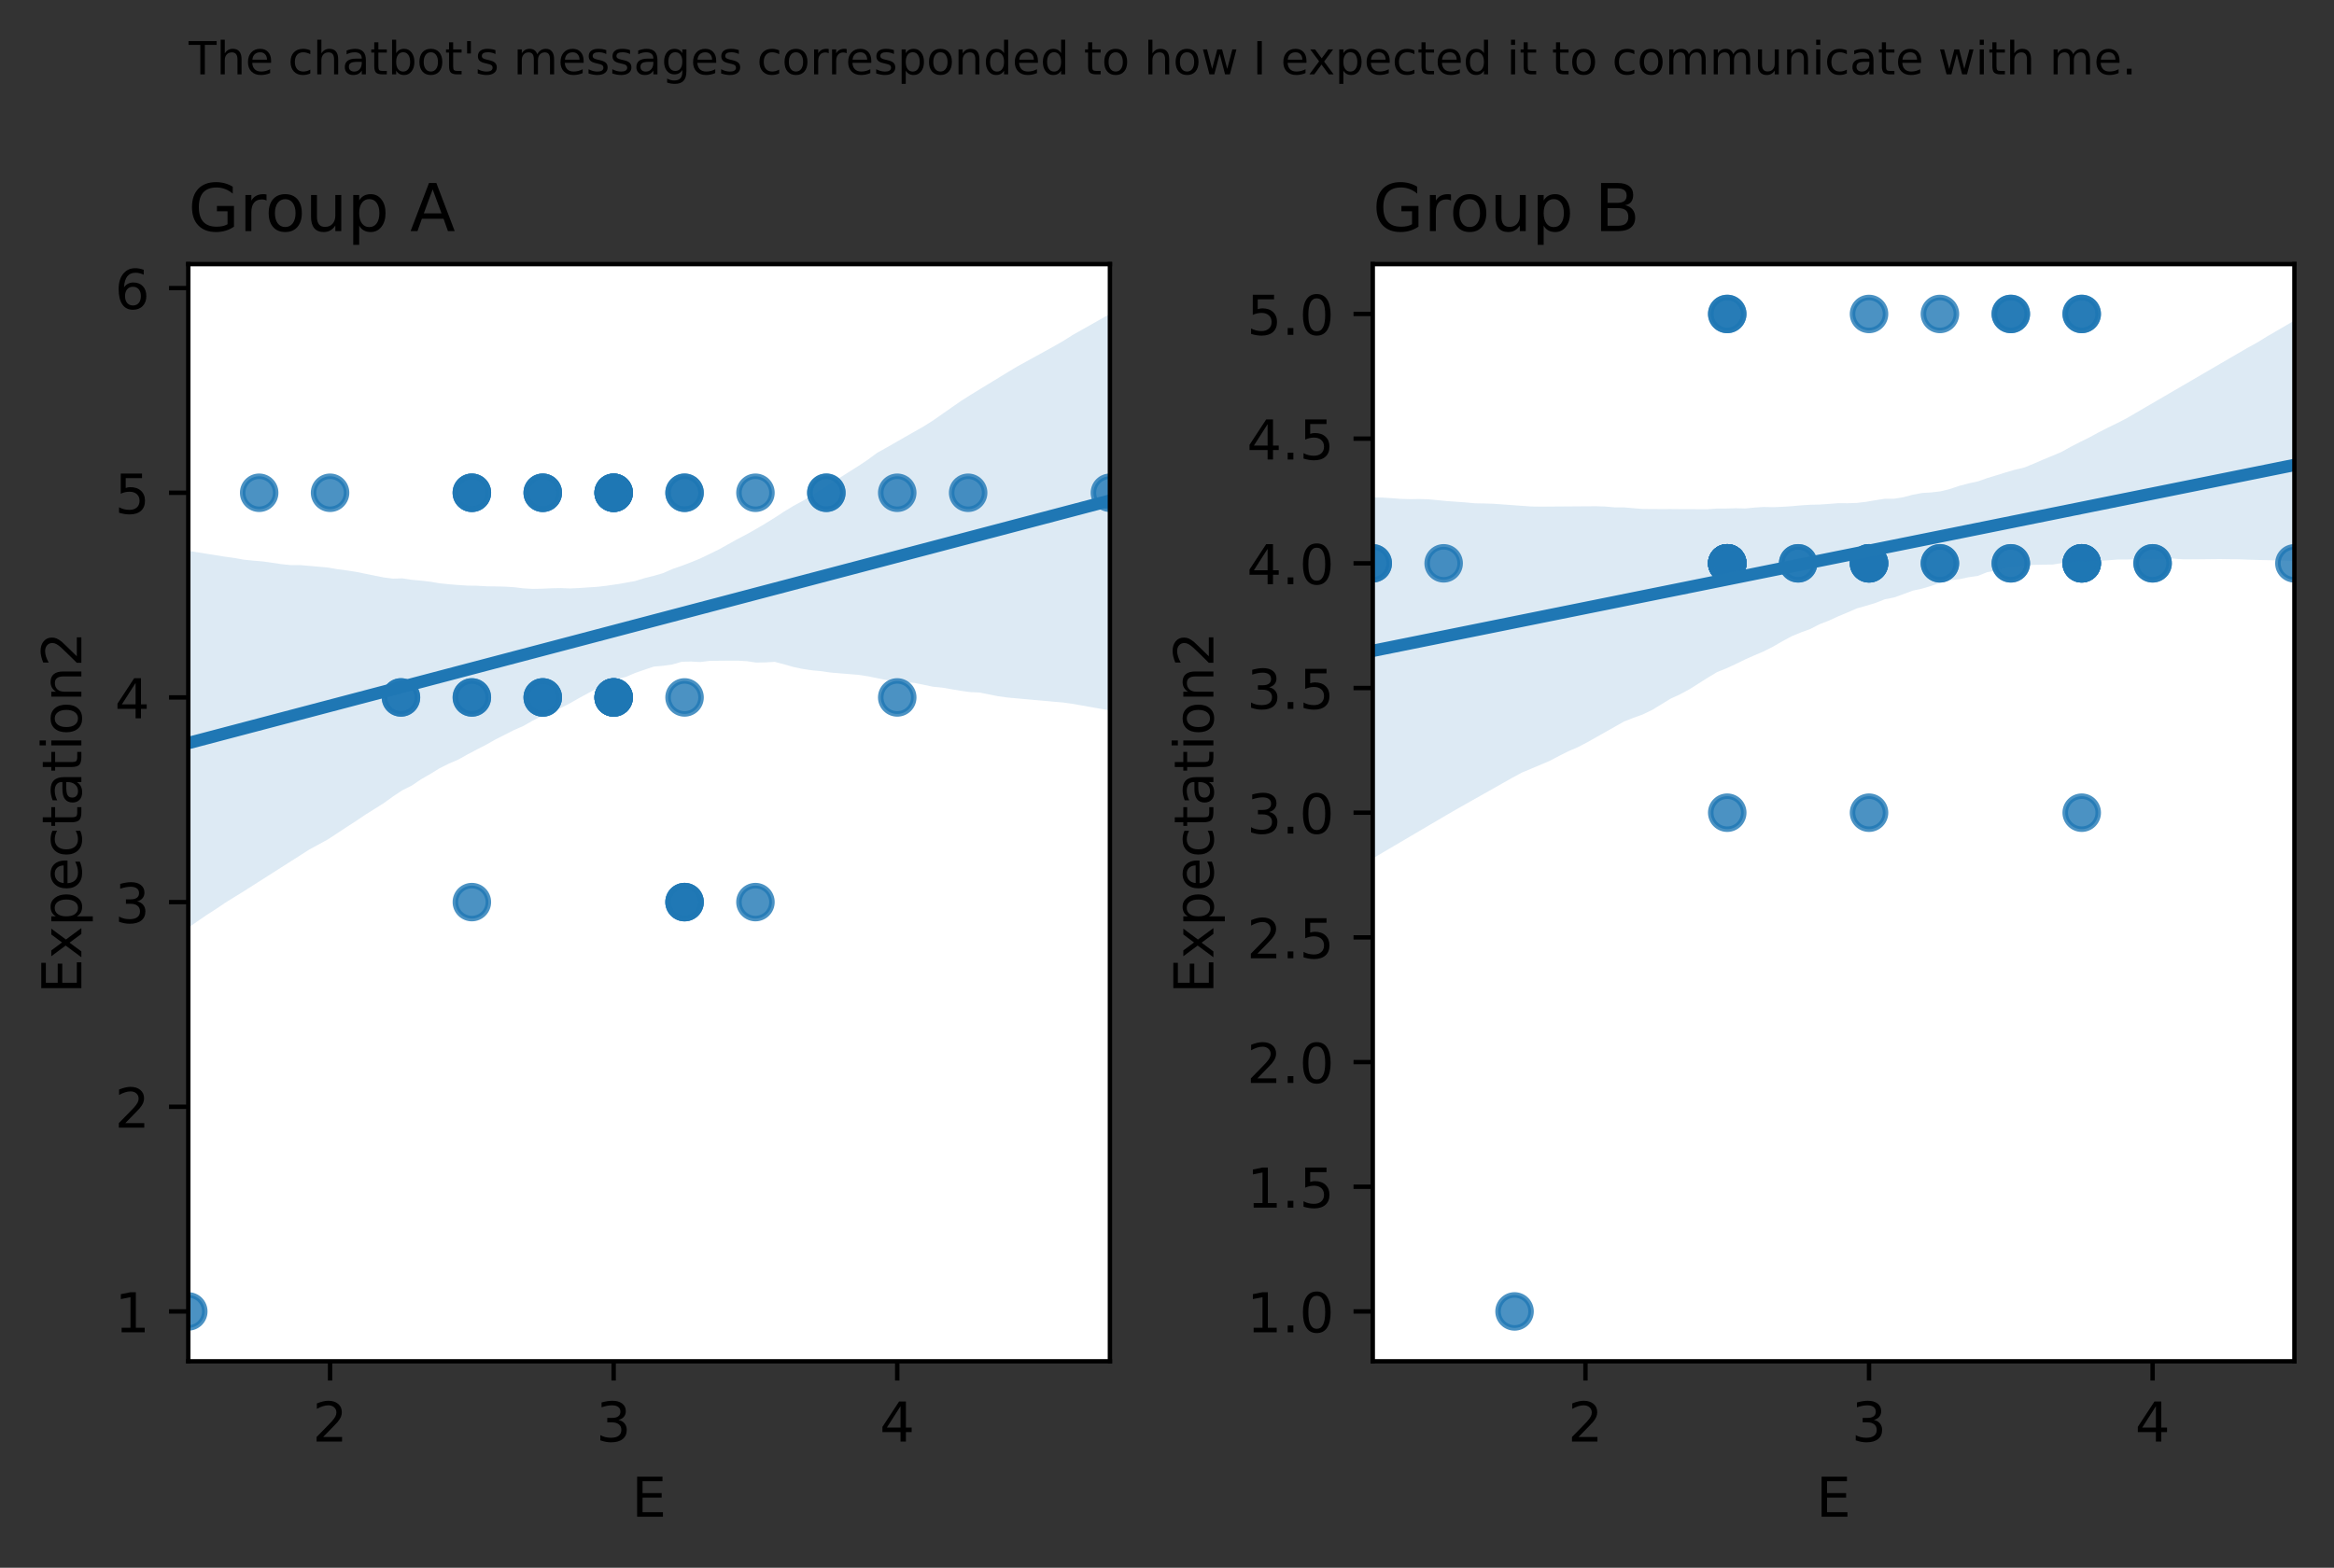<?xml version="1.0" encoding="utf-8" standalone="no"?>
<!DOCTYPE svg PUBLIC "-//W3C//DTD SVG 1.1//EN"
  "http://www.w3.org/Graphics/SVG/1.1/DTD/svg11.dtd">
<!-- Created with matplotlib (https://matplotlib.org/) -->
<svg height="285.196pt" version="1.1" viewBox="0 0 424.466 285.196" width="424.466pt" xmlns="http://www.w3.org/2000/svg" xmlns:xlink="http://www.w3.org/1999/xlink">
 <rect x="0" y="0" width="424.466" height="285.196" fill="#333333" stroke="none"/>
 <defs>
  <style type="text/css">*{stroke-linecap:butt;stroke-linejoin:round;}</style>
 </defs>
 <g id="figure_1">
  <g id="patch_1">
   <path d="M 0 285.196 
L 424.466 285.196 
L 424.466 0 
L 0 0 
z
" style="fill:none;"/>
  </g>
  <g id="axes_1">
   <g id="patch_2">
    <path d="M 34.241 247.64 
L 201.853 247.64 
L 201.853 48.04 
L 34.241 48.04 
z
" style="fill:#ffffff;"/>
   </g>
   <g id="PathCollection_1">
    <defs>
     <path d="M 0 3 
C 0.796 3 1.559 2.684 2.121 2.121 
C 2.684 1.559 3 0.796 3 0 
C 3 -0.796 2.684 -1.559 2.121 -2.121 
C 1.559 -2.684 0.796 -3 0 -3 
C -0.796 -3 -1.559 -2.684 -2.121 -2.121 
C -2.684 -1.559 -3 -0.796 -3 0 
C -3 0.796 -2.684 1.559 -2.121 2.121 
C -1.559 2.684 -0.796 3 0 3 
z
" id="m6df97fd306" style="stroke:#1f77b4;stroke-opacity:0.8;"/>
    </defs>
    <g clip-path="url(#pcf143ed2a7)">
     <use style="fill:#1f77b4;fill-opacity:0.8;stroke:#1f77b4;stroke-opacity:0.8;" x="137.387" xlink:href="#m6df97fd306" y="164.104"/>
     <use style="fill:#1f77b4;fill-opacity:0.8;stroke:#1f77b4;stroke-opacity:0.8;" x="60.027" xlink:href="#m6df97fd306" y="89.641"/>
     <use style="fill:#1f77b4;fill-opacity:0.8;stroke:#1f77b4;stroke-opacity:0.8;" x="72.92" xlink:href="#m6df97fd306" y="126.872"/>
     <use style="fill:#1f77b4;fill-opacity:0.8;stroke:#1f77b4;stroke-opacity:0.8;" x="137.387" xlink:href="#m6df97fd306" y="89.641"/>
     <use style="fill:#1f77b4;fill-opacity:0.8;stroke:#1f77b4;stroke-opacity:0.8;" x="163.173" xlink:href="#m6df97fd306" y="126.872"/>
     <use style="fill:#1f77b4;fill-opacity:0.8;stroke:#1f77b4;stroke-opacity:0.8;" x="124.494" xlink:href="#m6df97fd306" y="89.641"/>
     <use style="fill:#1f77b4;fill-opacity:0.8;stroke:#1f77b4;stroke-opacity:0.8;" x="176.067" xlink:href="#m6df97fd306" y="89.641"/>
     <use style="fill:#1f77b4;fill-opacity:0.8;stroke:#1f77b4;stroke-opacity:0.8;" x="124.494" xlink:href="#m6df97fd306" y="164.104"/>
     <use style="fill:#1f77b4;fill-opacity:0.8;stroke:#1f77b4;stroke-opacity:0.8;" x="72.92" xlink:href="#m6df97fd306" y="126.872"/>
     <use style="fill:#1f77b4;fill-opacity:0.8;stroke:#1f77b4;stroke-opacity:0.8;" x="111.6" xlink:href="#m6df97fd306" y="89.641"/>
     <use style="fill:#1f77b4;fill-opacity:0.8;stroke:#1f77b4;stroke-opacity:0.8;" x="111.6" xlink:href="#m6df97fd306" y="89.641"/>
     <use style="fill:#1f77b4;fill-opacity:0.8;stroke:#1f77b4;stroke-opacity:0.8;" x="163.173" xlink:href="#m6df97fd306" y="89.641"/>
     <use style="fill:#1f77b4;fill-opacity:0.8;stroke:#1f77b4;stroke-opacity:0.8;" x="85.814" xlink:href="#m6df97fd306" y="89.641"/>
     <use style="fill:#1f77b4;fill-opacity:0.8;stroke:#1f77b4;stroke-opacity:0.8;" x="124.494" xlink:href="#m6df97fd306" y="164.104"/>
     <use style="fill:#1f77b4;fill-opacity:0.8;stroke:#1f77b4;stroke-opacity:0.8;" x="124.494" xlink:href="#m6df97fd306" y="164.104"/>
     <use style="fill:#1f77b4;fill-opacity:0.8;stroke:#1f77b4;stroke-opacity:0.8;" x="150.28" xlink:href="#m6df97fd306" y="89.641"/>
     <use style="fill:#1f77b4;fill-opacity:0.8;stroke:#1f77b4;stroke-opacity:0.8;" x="111.6" xlink:href="#m6df97fd306" y="126.872"/>
     <use style="fill:#1f77b4;fill-opacity:0.8;stroke:#1f77b4;stroke-opacity:0.8;" x="98.707" xlink:href="#m6df97fd306" y="126.872"/>
     <use style="fill:#1f77b4;fill-opacity:0.8;stroke:#1f77b4;stroke-opacity:0.8;" x="150.28" xlink:href="#m6df97fd306" y="89.641"/>
     <use style="fill:#1f77b4;fill-opacity:0.8;stroke:#1f77b4;stroke-opacity:0.8;" x="34.241" xlink:href="#m6df97fd306" y="238.567"/>
     <use style="fill:#1f77b4;fill-opacity:0.8;stroke:#1f77b4;stroke-opacity:0.8;" x="85.814" xlink:href="#m6df97fd306" y="126.872"/>
     <use style="fill:#1f77b4;fill-opacity:0.8;stroke:#1f77b4;stroke-opacity:0.8;" x="201.853" xlink:href="#m6df97fd306" y="89.641"/>
     <use style="fill:#1f77b4;fill-opacity:0.8;stroke:#1f77b4;stroke-opacity:0.8;" x="111.6" xlink:href="#m6df97fd306" y="89.641"/>
     <use style="fill:#1f77b4;fill-opacity:0.8;stroke:#1f77b4;stroke-opacity:0.8;" x="111.6" xlink:href="#m6df97fd306" y="126.872"/>
     <use style="fill:#1f77b4;fill-opacity:0.8;stroke:#1f77b4;stroke-opacity:0.8;" x="111.6" xlink:href="#m6df97fd306" y="89.641"/>
     <use style="fill:#1f77b4;fill-opacity:0.8;stroke:#1f77b4;stroke-opacity:0.8;" x="111.6" xlink:href="#m6df97fd306" y="126.872"/>
     <use style="fill:#1f77b4;fill-opacity:0.8;stroke:#1f77b4;stroke-opacity:0.8;" x="98.707" xlink:href="#m6df97fd306" y="89.641"/>
     <use style="fill:#1f77b4;fill-opacity:0.8;stroke:#1f77b4;stroke-opacity:0.8;" x="85.814" xlink:href="#m6df97fd306" y="89.641"/>
     <use style="fill:#1f77b4;fill-opacity:0.8;stroke:#1f77b4;stroke-opacity:0.8;" x="98.707" xlink:href="#m6df97fd306" y="126.872"/>
     <use style="fill:#1f77b4;fill-opacity:0.8;stroke:#1f77b4;stroke-opacity:0.8;" x="111.6" xlink:href="#m6df97fd306" y="89.641"/>
     <use style="fill:#1f77b4;fill-opacity:0.8;stroke:#1f77b4;stroke-opacity:0.8;" x="111.6" xlink:href="#m6df97fd306" y="126.872"/>
     <use style="fill:#1f77b4;fill-opacity:0.8;stroke:#1f77b4;stroke-opacity:0.8;" x="85.814" xlink:href="#m6df97fd306" y="89.641"/>
     <use style="fill:#1f77b4;fill-opacity:0.8;stroke:#1f77b4;stroke-opacity:0.8;" x="124.494" xlink:href="#m6df97fd306" y="89.641"/>
     <use style="fill:#1f77b4;fill-opacity:0.8;stroke:#1f77b4;stroke-opacity:0.8;" x="124.494" xlink:href="#m6df97fd306" y="126.872"/>
     <use style="fill:#1f77b4;fill-opacity:0.8;stroke:#1f77b4;stroke-opacity:0.8;" x="98.707" xlink:href="#m6df97fd306" y="89.641"/>
     <use style="fill:#1f77b4;fill-opacity:0.8;stroke:#1f77b4;stroke-opacity:0.8;" x="98.707" xlink:href="#m6df97fd306" y="126.872"/>
     <use style="fill:#1f77b4;fill-opacity:0.8;stroke:#1f77b4;stroke-opacity:0.8;" x="85.814" xlink:href="#m6df97fd306" y="126.872"/>
     <use style="fill:#1f77b4;fill-opacity:0.8;stroke:#1f77b4;stroke-opacity:0.8;" x="111.6" xlink:href="#m6df97fd306" y="126.872"/>
     <use style="fill:#1f77b4;fill-opacity:0.8;stroke:#1f77b4;stroke-opacity:0.8;" x="98.707" xlink:href="#m6df97fd306" y="89.641"/>
     <use style="fill:#1f77b4;fill-opacity:0.8;stroke:#1f77b4;stroke-opacity:0.8;" x="85.814" xlink:href="#m6df97fd306" y="164.104"/>
     <use style="fill:#1f77b4;fill-opacity:0.8;stroke:#1f77b4;stroke-opacity:0.8;" x="47.134" xlink:href="#m6df97fd306" y="89.641"/>
    </g>
   </g>
   <g id="PolyCollection_1">
    <path clip-path="url(#pcf143ed2a7)" d="M 34.241 100.206 
L 34.241 168.771 
L 35.934 167.581 
L 37.627 166.42 
L 39.32 165.335 
L 41.013 164.191 
L 42.706 163.138 
L 44.399 162.094 
L 46.092 161.016 
L 47.785 159.937 
L 49.478 158.859 
L 51.171 157.78 
L 52.864 156.702 
L 54.557 155.624 
L 56.25 154.544 
L 57.943 153.618 
L 59.636 152.695 
L 61.33 151.582 
L 63.023 150.463 
L 64.716 149.368 
L 66.409 148.223 
L 68.102 147.167 
L 69.795 146.102 
L 71.488 144.876 
L 73.181 143.755 
L 74.874 142.916 
L 76.567 141.769 
L 78.26 140.795 
L 79.953 139.752 
L 81.646 138.901 
L 83.339 138.181 
L 85.032 137.237 
L 86.725 136.341 
L 88.418 135.471 
L 90.111 134.513 
L 91.805 133.656 
L 93.498 132.799 
L 95.191 132.06 
L 96.884 131.093 
L 98.577 130.234 
L 100.27 129.531 
L 101.963 128.806 
L 103.656 127.937 
L 105.349 126.97 
L 107.042 126.053 
L 108.735 125.132 
L 110.428 124.339 
L 112.121 123.57 
L 113.814 123.143 
L 115.507 122.423 
L 117.2 121.833 
L 118.893 121.264 
L 120.586 121.114 
L 122.28 120.877 
L 123.973 120.385 
L 125.666 120.343 
L 127.359 120.431 
L 129.052 120.225 
L 130.745 120.202 
L 132.438 120.187 
L 134.131 120.181 
L 135.824 120.276 
L 137.517 120.532 
L 139.21 120.496 
L 140.903 120.398 
L 142.596 120.847 
L 144.289 121.332 
L 145.982 121.687 
L 147.675 121.94 
L 149.368 122.096 
L 151.061 122.348 
L 152.755 122.489 
L 154.448 122.626 
L 156.141 122.763 
L 157.834 123.024 
L 159.527 123.368 
L 161.22 123.706 
L 162.913 124.043 
L 164.606 124.103 
L 166.299 124.228 
L 167.992 124.571 
L 169.685 124.929 
L 171.378 125.091 
L 173.071 125.383 
L 174.764 125.674 
L 176.457 125.901 
L 178.15 125.981 
L 179.843 126.323 
L 181.536 126.663 
L 183.23 126.891 
L 184.923 127.044 
L 186.616 127.197 
L 188.309 127.349 
L 190.002 127.5 
L 191.695 127.652 
L 193.388 127.803 
L 195.081 128.041 
L 196.774 128.34 
L 198.467 128.64 
L 200.16 128.939 
L 201.853 129.239 
L 201.853 57.113 
L 201.853 57.113 
L 200.16 58.069 
L 198.467 59.025 
L 196.774 59.981 
L 195.081 60.937 
L 193.388 62.007 
L 191.695 62.984 
L 190.002 63.916 
L 188.309 64.848 
L 186.616 65.781 
L 184.923 66.714 
L 183.23 67.734 
L 181.536 68.766 
L 179.843 69.799 
L 178.15 70.833 
L 176.457 71.868 
L 174.764 72.942 
L 173.071 74.123 
L 171.378 75.306 
L 169.685 76.49 
L 167.992 77.562 
L 166.299 78.524 
L 164.606 79.486 
L 162.913 80.459 
L 161.22 81.431 
L 159.527 82.367 
L 157.834 83.621 
L 156.141 84.75 
L 154.448 85.818 
L 152.755 86.89 
L 151.061 87.966 
L 149.368 89.047 
L 147.675 90.122 
L 145.982 91.117 
L 144.289 92.03 
L 142.596 93.068 
L 140.903 94.17 
L 139.21 95.22 
L 137.517 96.222 
L 135.824 97.174 
L 134.131 98.06 
L 132.438 99.003 
L 130.745 99.947 
L 129.052 100.777 
L 127.359 101.593 
L 125.666 102.288 
L 123.973 102.933 
L 122.28 103.517 
L 120.586 104.263 
L 118.893 104.752 
L 117.2 105.178 
L 115.507 105.698 
L 113.814 106.006 
L 112.121 106.289 
L 110.428 106.539 
L 108.735 106.741 
L 107.042 106.853 
L 105.349 106.969 
L 103.656 107.047 
L 101.963 106.98 
L 100.27 107.014 
L 98.577 107.094 
L 96.884 107.125 
L 95.191 107.027 
L 93.498 106.823 
L 91.805 106.715 
L 90.111 106.678 
L 88.418 106.654 
L 86.725 106.552 
L 85.032 106.534 
L 83.339 106.418 
L 81.646 106.286 
L 79.953 106.114 
L 78.26 105.821 
L 76.567 105.627 
L 74.874 105.475 
L 73.181 105.213 
L 71.488 105.265 
L 69.795 105.05 
L 68.102 104.708 
L 66.409 104.366 
L 64.716 104.024 
L 63.023 103.762 
L 61.33 103.539 
L 59.636 103.243 
L 57.943 103.092 
L 56.25 102.943 
L 54.557 102.795 
L 52.864 102.797 
L 51.171 102.627 
L 49.478 102.368 
L 47.785 102.132 
L 46.092 101.991 
L 44.399 101.82 
L 42.706 101.515 
L 41.013 101.282 
L 39.32 101.013 
L 37.627 100.744 
L 35.934 100.475 
L 34.241 100.206 
z
" style="fill:#1f77b4;fill-opacity:0.15;"/>
   </g>
   <g id="matplotlib.axis_1">
    <g id="xtick_1">
     <g id="line2d_1">
      <defs>
       <path d="M 0 0 
L 0 3.5 
" id="m8243e95502" style="stroke:#000000;stroke-width:0.8;"/>
      </defs>
      <g>
       <use style="stroke:#000000;stroke-width:0.8;" x="60.027" xlink:href="#m8243e95502" y="247.64"/>
      </g>
     </g>
     <g id="text_1">
      <!-- 2 -->
      <g transform="translate(56.846 262.238)scale(0.1 -0.1)">
       <defs>
        <path d="M 19.188 8.297 
L 53.609 8.297 
L 53.609 0 
L 7.328 0 
L 7.328 8.297 
Q 12.938 14.109 22.625 23.891 
Q 32.328 33.688 34.812 36.531 
Q 39.547 41.844 41.422 45.531 
Q 43.312 49.219 43.312 52.781 
Q 43.312 58.594 39.234 62.25 
Q 35.156 65.922 28.609 65.922 
Q 23.969 65.922 18.812 64.312 
Q 13.672 62.703 7.812 59.422 
L 7.812 69.391 
Q 13.766 71.781 18.938 73 
Q 24.125 74.219 28.422 74.219 
Q 39.75 74.219 46.484 68.547 
Q 53.219 62.891 53.219 53.422 
Q 53.219 48.922 51.531 44.891 
Q 49.859 40.875 45.406 35.406 
Q 44.188 33.984 37.641 27.219 
Q 31.109 20.453 19.188 8.297 
z
" id="DejaVuSans-50"/>
       </defs>
       <use xlink:href="#DejaVuSans-50"/>
      </g>
     </g>
    </g>
    <g id="xtick_2">
     <g id="line2d_2">
      <g>
       <use style="stroke:#000000;stroke-width:0.8;" x="111.6" xlink:href="#m8243e95502" y="247.64"/>
      </g>
     </g>
     <g id="text_2">
      <!-- 3 -->
      <g transform="translate(108.419 262.238)scale(0.1 -0.1)">
       <defs>
        <path d="M 40.578 39.312 
Q 47.656 37.797 51.625 33 
Q 55.609 28.219 55.609 21.188 
Q 55.609 10.406 48.188 4.484 
Q 40.766 -1.422 27.094 -1.422 
Q 22.516 -1.422 17.656 -0.516 
Q 12.797 0.391 7.625 2.203 
L 7.625 11.719 
Q 11.719 9.328 16.594 8.109 
Q 21.484 6.891 26.812 6.891 
Q 36.078 6.891 40.938 10.547 
Q 45.797 14.203 45.797 21.188 
Q 45.797 27.641 41.281 31.266 
Q 36.766 34.906 28.719 34.906 
L 20.219 34.906 
L 20.219 43.016 
L 29.109 43.016 
Q 36.375 43.016 40.234 45.922 
Q 44.094 48.828 44.094 54.297 
Q 44.094 59.906 40.109 62.906 
Q 36.141 65.922 28.719 65.922 
Q 24.656 65.922 20.016 65.031 
Q 15.375 64.156 9.812 62.312 
L 9.812 71.094 
Q 15.438 72.656 20.344 73.438 
Q 25.25 74.219 29.594 74.219 
Q 40.828 74.219 47.359 69.109 
Q 53.906 64.016 53.906 55.328 
Q 53.906 49.266 50.438 45.094 
Q 46.969 40.922 40.578 39.312 
z
" id="DejaVuSans-51"/>
       </defs>
       <use xlink:href="#DejaVuSans-51"/>
      </g>
     </g>
    </g>
    <g id="xtick_3">
     <g id="line2d_3">
      <g>
       <use style="stroke:#000000;stroke-width:0.8;" x="163.173" xlink:href="#m8243e95502" y="247.64"/>
      </g>
     </g>
     <g id="text_3">
      <!-- 4 -->
      <g transform="translate(159.992 262.238)scale(0.1 -0.1)">
       <defs>
        <path d="M 37.797 64.312 
L 12.891 25.391 
L 37.797 25.391 
z
M 35.203 72.906 
L 47.609 72.906 
L 47.609 25.391 
L 58.016 25.391 
L 58.016 17.188 
L 47.609 17.188 
L 47.609 0 
L 37.797 0 
L 37.797 17.188 
L 4.891 17.188 
L 4.891 26.703 
z
" id="DejaVuSans-52"/>
       </defs>
       <use xlink:href="#DejaVuSans-52"/>
      </g>
     </g>
    </g>
    <g id="text_4">
     <!-- E -->
     <g transform="translate(114.888 275.917)scale(0.1 -0.1)">
      <defs>
       <path d="M 9.812 72.906 
L 55.906 72.906 
L 55.906 64.594 
L 19.672 64.594 
L 19.672 43.016 
L 54.391 43.016 
L 54.391 34.719 
L 19.672 34.719 
L 19.672 8.297 
L 56.781 8.297 
L 56.781 0 
L 9.812 0 
z
" id="DejaVuSans-69"/>
      </defs>
      <use xlink:href="#DejaVuSans-69"/>
     </g>
    </g>
   </g>
   <g id="matplotlib.axis_2">
    <g id="ytick_1">
     <g id="line2d_4">
      <defs>
       <path d="M 0 0 
L -3.5 0 
" id="mbf26602686" style="stroke:#000000;stroke-width:0.8;"/>
      </defs>
      <g>
       <use style="stroke:#000000;stroke-width:0.8;" x="34.241" xlink:href="#mbf26602686" y="238.567"/>
      </g>
     </g>
     <g id="text_5">
      <!-- 1 -->
      <g transform="translate(20.878 242.366)scale(0.1 -0.1)">
       <defs>
        <path d="M 12.406 8.297 
L 28.516 8.297 
L 28.516 63.922 
L 10.984 60.406 
L 10.984 69.391 
L 28.422 72.906 
L 38.281 72.906 
L 38.281 8.297 
L 54.391 8.297 
L 54.391 0 
L 12.406 0 
z
" id="DejaVuSans-49"/>
       </defs>
       <use xlink:href="#DejaVuSans-49"/>
      </g>
     </g>
    </g>
    <g id="ytick_2">
     <g id="line2d_5">
      <g>
       <use style="stroke:#000000;stroke-width:0.8;" x="34.241" xlink:href="#mbf26602686" y="201.336"/>
      </g>
     </g>
     <g id="text_6">
      <!-- 2 -->
      <g transform="translate(20.878 205.135)scale(0.1 -0.1)">
       <use xlink:href="#DejaVuSans-50"/>
      </g>
     </g>
    </g>
    <g id="ytick_3">
     <g id="line2d_6">
      <g>
       <use style="stroke:#000000;stroke-width:0.8;" x="34.241" xlink:href="#mbf26602686" y="164.104"/>
      </g>
     </g>
     <g id="text_7">
      <!-- 3 -->
      <g transform="translate(20.878 167.903)scale(0.1 -0.1)">
       <use xlink:href="#DejaVuSans-51"/>
      </g>
     </g>
    </g>
    <g id="ytick_4">
     <g id="line2d_7">
      <g>
       <use style="stroke:#000000;stroke-width:0.8;" x="34.241" xlink:href="#mbf26602686" y="126.872"/>
      </g>
     </g>
     <g id="text_8">
      <!-- 4 -->
      <g transform="translate(20.878 130.671)scale(0.1 -0.1)">
       <use xlink:href="#DejaVuSans-52"/>
      </g>
     </g>
    </g>
    <g id="ytick_5">
     <g id="line2d_8">
      <g>
       <use style="stroke:#000000;stroke-width:0.8;" x="34.241" xlink:href="#mbf26602686" y="89.641"/>
      </g>
     </g>
     <g id="text_9">
      <!-- 5 -->
      <g transform="translate(20.878 93.44)scale(0.1 -0.1)">
       <defs>
        <path d="M 10.797 72.906 
L 49.516 72.906 
L 49.516 64.594 
L 19.828 64.594 
L 19.828 46.734 
Q 21.969 47.469 24.109 47.828 
Q 26.266 48.188 28.422 48.188 
Q 40.625 48.188 47.75 41.5 
Q 54.891 34.812 54.891 23.391 
Q 54.891 11.625 47.562 5.094 
Q 40.234 -1.422 26.906 -1.422 
Q 22.312 -1.422 17.547 -0.641 
Q 12.797 0.141 7.719 1.703 
L 7.719 11.625 
Q 12.109 9.234 16.797 8.062 
Q 21.484 6.891 26.703 6.891 
Q 35.156 6.891 40.078 11.328 
Q 45.016 15.766 45.016 23.391 
Q 45.016 31 40.078 35.438 
Q 35.156 39.891 26.703 39.891 
Q 22.75 39.891 18.812 39.016 
Q 14.891 38.141 10.797 36.281 
z
" id="DejaVuSans-53"/>
       </defs>
       <use xlink:href="#DejaVuSans-53"/>
      </g>
     </g>
    </g>
    <g id="ytick_6">
     <g id="line2d_9">
      <g>
       <use style="stroke:#000000;stroke-width:0.8;" x="34.241" xlink:href="#mbf26602686" y="52.409"/>
      </g>
     </g>
     <g id="text_10">
      <!-- 6 -->
      <g transform="translate(20.878 56.208)scale(0.1 -0.1)">
       <defs>
        <path d="M 33.016 40.375 
Q 26.375 40.375 22.484 35.828 
Q 18.609 31.297 18.609 23.391 
Q 18.609 15.531 22.484 10.953 
Q 26.375 6.391 33.016 6.391 
Q 39.656 6.391 43.531 10.953 
Q 47.406 15.531 47.406 23.391 
Q 47.406 31.297 43.531 35.828 
Q 39.656 40.375 33.016 40.375 
z
M 52.594 71.297 
L 52.594 62.312 
Q 48.875 64.062 45.094 64.984 
Q 41.312 65.922 37.594 65.922 
Q 27.828 65.922 22.672 59.328 
Q 17.531 52.734 16.797 39.406 
Q 19.672 43.656 24.016 45.922 
Q 28.375 48.188 33.594 48.188 
Q 44.578 48.188 50.953 41.516 
Q 57.328 34.859 57.328 23.391 
Q 57.328 12.156 50.688 5.359 
Q 44.047 -1.422 33.016 -1.422 
Q 20.359 -1.422 13.672 8.266 
Q 6.984 17.969 6.984 36.375 
Q 6.984 53.656 15.188 63.938 
Q 23.391 74.219 37.203 74.219 
Q 40.922 74.219 44.703 73.484 
Q 48.484 72.75 52.594 71.297 
z
" id="DejaVuSans-54"/>
       </defs>
       <use xlink:href="#DejaVuSans-54"/>
      </g>
     </g>
    </g>
    <g id="text_11">
     <!-- Expectation2 -->
     <g transform="translate(14.798 180.742)rotate(-90)scale(0.1 -0.1)">
      <defs>
       <path d="M 54.891 54.688 
L 35.109 28.078 
L 55.906 0 
L 45.312 0 
L 29.391 21.484 
L 13.484 0 
L 2.875 0 
L 24.125 28.609 
L 4.688 54.688 
L 15.281 54.688 
L 29.781 35.203 
L 44.281 54.688 
z
" id="DejaVuSans-120"/>
       <path d="M 18.109 8.203 
L 18.109 -20.797 
L 9.078 -20.797 
L 9.078 54.688 
L 18.109 54.688 
L 18.109 46.391 
Q 20.953 51.266 25.266 53.625 
Q 29.594 56 35.594 56 
Q 45.562 56 51.781 48.094 
Q 58.016 40.188 58.016 27.297 
Q 58.016 14.406 51.781 6.484 
Q 45.562 -1.422 35.594 -1.422 
Q 29.594 -1.422 25.266 0.953 
Q 20.953 3.328 18.109 8.203 
z
M 48.688 27.297 
Q 48.688 37.203 44.609 42.844 
Q 40.531 48.484 33.406 48.484 
Q 26.266 48.484 22.188 42.844 
Q 18.109 37.203 18.109 27.297 
Q 18.109 17.391 22.188 11.75 
Q 26.266 6.109 33.406 6.109 
Q 40.531 6.109 44.609 11.75 
Q 48.688 17.391 48.688 27.297 
z
" id="DejaVuSans-112"/>
       <path d="M 56.203 29.594 
L 56.203 25.203 
L 14.891 25.203 
Q 15.484 15.922 20.484 11.062 
Q 25.484 6.203 34.422 6.203 
Q 39.594 6.203 44.453 7.469 
Q 49.312 8.734 54.109 11.281 
L 54.109 2.781 
Q 49.266 0.734 44.188 -0.344 
Q 39.109 -1.422 33.891 -1.422 
Q 20.797 -1.422 13.156 6.188 
Q 5.516 13.812 5.516 26.812 
Q 5.516 40.234 12.766 48.109 
Q 20.016 56 32.328 56 
Q 43.359 56 49.781 48.891 
Q 56.203 41.797 56.203 29.594 
z
M 47.219 32.234 
Q 47.125 39.594 43.094 43.984 
Q 39.062 48.391 32.422 48.391 
Q 24.906 48.391 20.391 44.141 
Q 15.875 39.891 15.188 32.172 
z
" id="DejaVuSans-101"/>
       <path d="M 48.781 52.594 
L 48.781 44.188 
Q 44.969 46.297 41.141 47.344 
Q 37.312 48.391 33.406 48.391 
Q 24.656 48.391 19.812 42.844 
Q 14.984 37.312 14.984 27.297 
Q 14.984 17.281 19.812 11.734 
Q 24.656 6.203 33.406 6.203 
Q 37.312 6.203 41.141 7.25 
Q 44.969 8.297 48.781 10.406 
L 48.781 2.094 
Q 45.016 0.344 40.984 -0.531 
Q 36.969 -1.422 32.422 -1.422 
Q 20.062 -1.422 12.781 6.344 
Q 5.516 14.109 5.516 27.297 
Q 5.516 40.672 12.859 48.328 
Q 20.219 56 33.016 56 
Q 37.156 56 41.109 55.141 
Q 45.062 54.297 48.781 52.594 
z
" id="DejaVuSans-99"/>
       <path d="M 18.312 70.219 
L 18.312 54.688 
L 36.812 54.688 
L 36.812 47.703 
L 18.312 47.703 
L 18.312 18.016 
Q 18.312 11.328 20.141 9.422 
Q 21.969 7.516 27.594 7.516 
L 36.812 7.516 
L 36.812 0 
L 27.594 0 
Q 17.188 0 13.234 3.875 
Q 9.281 7.766 9.281 18.016 
L 9.281 47.703 
L 2.688 47.703 
L 2.688 54.688 
L 9.281 54.688 
L 9.281 70.219 
z
" id="DejaVuSans-116"/>
       <path d="M 34.281 27.484 
Q 23.391 27.484 19.188 25 
Q 14.984 22.516 14.984 16.5 
Q 14.984 11.719 18.141 8.906 
Q 21.297 6.109 26.703 6.109 
Q 34.188 6.109 38.703 11.406 
Q 43.219 16.703 43.219 25.484 
L 43.219 27.484 
z
M 52.203 31.203 
L 52.203 0 
L 43.219 0 
L 43.219 8.297 
Q 40.141 3.328 35.547 0.953 
Q 30.953 -1.422 24.312 -1.422 
Q 15.922 -1.422 10.953 3.297 
Q 6 8.016 6 15.922 
Q 6 25.141 12.172 29.828 
Q 18.359 34.516 30.609 34.516 
L 43.219 34.516 
L 43.219 35.406 
Q 43.219 41.609 39.141 45 
Q 35.062 48.391 27.688 48.391 
Q 23 48.391 18.547 47.266 
Q 14.109 46.141 10.016 43.891 
L 10.016 52.203 
Q 14.938 54.109 19.578 55.047 
Q 24.219 56 28.609 56 
Q 40.484 56 46.344 49.844 
Q 52.203 43.703 52.203 31.203 
z
" id="DejaVuSans-97"/>
       <path d="M 9.422 54.688 
L 18.406 54.688 
L 18.406 0 
L 9.422 0 
z
M 9.422 75.984 
L 18.406 75.984 
L 18.406 64.594 
L 9.422 64.594 
z
" id="DejaVuSans-105"/>
       <path d="M 30.609 48.391 
Q 23.391 48.391 19.188 42.75 
Q 14.984 37.109 14.984 27.297 
Q 14.984 17.484 19.156 11.844 
Q 23.344 6.203 30.609 6.203 
Q 37.797 6.203 41.984 11.859 
Q 46.188 17.531 46.188 27.297 
Q 46.188 37.016 41.984 42.703 
Q 37.797 48.391 30.609 48.391 
z
M 30.609 56 
Q 42.328 56 49.016 48.375 
Q 55.719 40.766 55.719 27.297 
Q 55.719 13.875 49.016 6.219 
Q 42.328 -1.422 30.609 -1.422 
Q 18.844 -1.422 12.172 6.219 
Q 5.516 13.875 5.516 27.297 
Q 5.516 40.766 12.172 48.375 
Q 18.844 56 30.609 56 
z
" id="DejaVuSans-111"/>
       <path d="M 54.891 33.016 
L 54.891 0 
L 45.906 0 
L 45.906 32.719 
Q 45.906 40.484 42.875 44.328 
Q 39.844 48.188 33.797 48.188 
Q 26.516 48.188 22.312 43.547 
Q 18.109 38.922 18.109 30.906 
L 18.109 0 
L 9.078 0 
L 9.078 54.688 
L 18.109 54.688 
L 18.109 46.188 
Q 21.344 51.125 25.703 53.562 
Q 30.078 56 35.797 56 
Q 45.219 56 50.047 50.172 
Q 54.891 44.344 54.891 33.016 
z
" id="DejaVuSans-110"/>
      </defs>
      <use xlink:href="#DejaVuSans-69"/>
      <use x="63.184" xlink:href="#DejaVuSans-120"/>
      <use x="122.363" xlink:href="#DejaVuSans-112"/>
      <use x="185.84" xlink:href="#DejaVuSans-101"/>
      <use x="247.363" xlink:href="#DejaVuSans-99"/>
      <use x="302.344" xlink:href="#DejaVuSans-116"/>
      <use x="341.553" xlink:href="#DejaVuSans-97"/>
      <use x="402.832" xlink:href="#DejaVuSans-116"/>
      <use x="442.041" xlink:href="#DejaVuSans-105"/>
      <use x="469.824" xlink:href="#DejaVuSans-111"/>
      <use x="531.006" xlink:href="#DejaVuSans-110"/>
      <use x="594.385" xlink:href="#DejaVuSans-50"/>
     </g>
    </g>
   </g>
   <g id="line2d_10">
    <path clip-path="url(#pcf143ed2a7)" d="M 34.241 135.18 
L 35.934 134.734 
L 37.627 134.289 
L 39.32 133.843 
L 41.013 133.397 
L 42.706 132.952 
L 44.399 132.506 
L 46.092 132.06 
L 47.785 131.615 
L 49.478 131.169 
L 51.171 130.724 
L 52.864 130.278 
L 54.557 129.832 
L 56.25 129.387 
L 57.943 128.941 
L 59.636 128.496 
L 61.33 128.05 
L 63.023 127.604 
L 64.716 127.159 
L 66.409 126.713 
L 68.102 126.268 
L 69.795 125.822 
L 71.488 125.376 
L 73.181 124.931 
L 74.874 124.485 
L 76.567 124.039 
L 78.26 123.594 
L 79.953 123.148 
L 81.646 122.703 
L 83.339 122.257 
L 85.032 121.811 
L 86.725 121.366 
L 88.418 120.92 
L 90.111 120.475 
L 91.805 120.029 
L 93.498 119.583 
L 95.191 119.138 
L 96.884 118.692 
L 98.577 118.247 
L 100.27 117.801 
L 101.963 117.355 
L 103.656 116.91 
L 105.349 116.464 
L 107.042 116.018 
L 108.735 115.573 
L 110.428 115.127 
L 112.121 114.682 
L 113.814 114.236 
L 115.507 113.79 
L 117.2 113.345 
L 118.893 112.899 
L 120.586 112.454 
L 122.28 112.008 
L 123.973 111.562 
L 125.666 111.117 
L 127.359 110.671 
L 129.052 110.226 
L 130.745 109.78 
L 132.438 109.334 
L 134.131 108.889 
L 135.824 108.443 
L 137.517 107.997 
L 139.21 107.552 
L 140.903 107.106 
L 142.596 106.661 
L 144.289 106.215 
L 145.982 105.769 
L 147.675 105.324 
L 149.368 104.878 
L 151.061 104.433 
L 152.755 103.987 
L 154.448 103.541 
L 156.141 103.096 
L 157.834 102.65 
L 159.527 102.205 
L 161.22 101.759 
L 162.913 101.313 
L 164.606 100.868 
L 166.299 100.422 
L 167.992 99.977 
L 169.685 99.531 
L 171.378 99.085 
L 173.071 98.64 
L 174.764 98.194 
L 176.457 97.748 
L 178.15 97.303 
L 179.843 96.857 
L 181.536 96.412 
L 183.23 95.966 
L 184.923 95.52 
L 186.616 95.075 
L 188.309 94.629 
L 190.002 94.184 
L 191.695 93.738 
L 193.388 93.292 
L 195.081 92.847 
L 196.774 92.401 
L 198.467 91.956 
L 200.16 91.51 
L 201.853 91.064 
" style="fill:none;stroke:#1f77b4;stroke-linecap:square;stroke-width:2.25;"/>
   </g>
   <g id="patch_3">
    <path d="M 34.241 247.64 
L 34.241 48.04 
" style="fill:none;stroke:#000000;stroke-linecap:square;stroke-linejoin:miter;stroke-width:0.8;"/>
   </g>
   <g id="patch_4">
    <path d="M 201.853 247.64 
L 201.853 48.04 
" style="fill:none;stroke:#000000;stroke-linecap:square;stroke-linejoin:miter;stroke-width:0.8;"/>
   </g>
   <g id="patch_5">
    <path d="M 34.241 247.64 
L 201.853 247.64 
" style="fill:none;stroke:#000000;stroke-linecap:square;stroke-linejoin:miter;stroke-width:0.8;"/>
   </g>
   <g id="patch_6">
    <path d="M 34.241 48.04 
L 201.853 48.04 
" style="fill:none;stroke:#000000;stroke-linecap:square;stroke-linejoin:miter;stroke-width:0.8;"/>
   </g>
   <g id="text_12">
    <!-- Group A -->
    <g transform="translate(34.241 42.04)scale(0.12 -0.12)">
     <defs>
      <path d="M 59.516 10.406 
L 59.516 29.984 
L 43.406 29.984 
L 43.406 38.094 
L 69.281 38.094 
L 69.281 6.781 
Q 63.578 2.734 56.688 0.656 
Q 49.812 -1.422 42 -1.422 
Q 24.906 -1.422 15.25 8.562 
Q 5.609 18.562 5.609 36.375 
Q 5.609 54.25 15.25 64.234 
Q 24.906 74.219 42 74.219 
Q 49.125 74.219 55.547 72.453 
Q 61.969 70.703 67.391 67.281 
L 67.391 56.781 
Q 61.922 61.422 55.766 63.766 
Q 49.609 66.109 42.828 66.109 
Q 29.438 66.109 22.719 58.641 
Q 16.016 51.172 16.016 36.375 
Q 16.016 21.625 22.719 14.156 
Q 29.438 6.688 42.828 6.688 
Q 48.047 6.688 52.141 7.594 
Q 56.25 8.5 59.516 10.406 
z
" id="DejaVuSans-71"/>
      <path d="M 41.109 46.297 
Q 39.594 47.172 37.812 47.578 
Q 36.031 48 33.891 48 
Q 26.266 48 22.188 43.047 
Q 18.109 38.094 18.109 28.812 
L 18.109 0 
L 9.078 0 
L 9.078 54.688 
L 18.109 54.688 
L 18.109 46.188 
Q 20.953 51.172 25.484 53.578 
Q 30.031 56 36.531 56 
Q 37.453 56 38.578 55.875 
Q 39.703 55.766 41.062 55.516 
z
" id="DejaVuSans-114"/>
      <path d="M 8.5 21.578 
L 8.5 54.688 
L 17.484 54.688 
L 17.484 21.922 
Q 17.484 14.156 20.5 10.266 
Q 23.531 6.391 29.594 6.391 
Q 36.859 6.391 41.078 11.031 
Q 45.312 15.672 45.312 23.688 
L 45.312 54.688 
L 54.297 54.688 
L 54.297 0 
L 45.312 0 
L 45.312 8.406 
Q 42.047 3.422 37.719 1 
Q 33.406 -1.422 27.688 -1.422 
Q 18.266 -1.422 13.375 4.438 
Q 8.5 10.297 8.5 21.578 
z
M 31.109 56 
z
" id="DejaVuSans-117"/>
      <path id="DejaVuSans-32"/>
      <path d="M 34.188 63.188 
L 20.797 26.906 
L 47.609 26.906 
z
M 28.609 72.906 
L 39.797 72.906 
L 67.578 0 
L 57.328 0 
L 50.688 18.703 
L 17.828 18.703 
L 11.188 0 
L 0.781 0 
z
" id="DejaVuSans-65"/>
     </defs>
     <use xlink:href="#DejaVuSans-71"/>
     <use x="77.49" xlink:href="#DejaVuSans-114"/>
     <use x="116.354" xlink:href="#DejaVuSans-111"/>
     <use x="177.535" xlink:href="#DejaVuSans-117"/>
     <use x="240.914" xlink:href="#DejaVuSans-112"/>
     <use x="304.391" xlink:href="#DejaVuSans-32"/>
     <use x="336.178" xlink:href="#DejaVuSans-65"/>
    </g>
   </g>
  </g>
  <g id="axes_2">
   <g id="patch_7">
    <path d="M 249.653 247.64 
L 417.266 247.64 
L 417.266 48.04 
L 249.653 48.04 
z
" style="fill:#ffffff;"/>
   </g>
   <g id="PathCollection_2">
    <g clip-path="url(#p3a08430b94)">
     <use style="fill:#1f77b4;fill-opacity:0.8;stroke:#1f77b4;stroke-opacity:0.8;" x="249.653" xlink:href="#m6df97fd306" y="102.476"/>
     <use style="fill:#1f77b4;fill-opacity:0.8;stroke:#1f77b4;stroke-opacity:0.8;" x="262.546" xlink:href="#m6df97fd306" y="102.476"/>
     <use style="fill:#1f77b4;fill-opacity:0.8;stroke:#1f77b4;stroke-opacity:0.8;" x="378.586" xlink:href="#m6df97fd306" y="102.476"/>
     <use style="fill:#1f77b4;fill-opacity:0.8;stroke:#1f77b4;stroke-opacity:0.8;" x="339.906" xlink:href="#m6df97fd306" y="102.476"/>
     <use style="fill:#1f77b4;fill-opacity:0.8;stroke:#1f77b4;stroke-opacity:0.8;" x="314.119" xlink:href="#m6df97fd306" y="102.476"/>
     <use style="fill:#1f77b4;fill-opacity:0.8;stroke:#1f77b4;stroke-opacity:0.8;" x="378.586" xlink:href="#m6df97fd306" y="102.476"/>
     <use style="fill:#1f77b4;fill-opacity:0.8;stroke:#1f77b4;stroke-opacity:0.8;" x="314.119" xlink:href="#m6df97fd306" y="102.476"/>
     <use style="fill:#1f77b4;fill-opacity:0.8;stroke:#1f77b4;stroke-opacity:0.8;" x="339.906" xlink:href="#m6df97fd306" y="147.84"/>
     <use style="fill:#1f77b4;fill-opacity:0.8;stroke:#1f77b4;stroke-opacity:0.8;" x="339.906" xlink:href="#m6df97fd306" y="57.113"/>
     <use style="fill:#1f77b4;fill-opacity:0.8;stroke:#1f77b4;stroke-opacity:0.8;" x="365.693" xlink:href="#m6df97fd306" y="102.476"/>
     <use style="fill:#1f77b4;fill-opacity:0.8;stroke:#1f77b4;stroke-opacity:0.8;" x="339.906" xlink:href="#m6df97fd306" y="102.476"/>
     <use style="fill:#1f77b4;fill-opacity:0.8;stroke:#1f77b4;stroke-opacity:0.8;" x="378.586" xlink:href="#m6df97fd306" y="57.113"/>
     <use style="fill:#1f77b4;fill-opacity:0.8;stroke:#1f77b4;stroke-opacity:0.8;" x="339.906" xlink:href="#m6df97fd306" y="102.476"/>
     <use style="fill:#1f77b4;fill-opacity:0.8;stroke:#1f77b4;stroke-opacity:0.8;" x="391.479" xlink:href="#m6df97fd306" y="102.476"/>
     <use style="fill:#1f77b4;fill-opacity:0.8;stroke:#1f77b4;stroke-opacity:0.8;" x="352.799" xlink:href="#m6df97fd306" y="102.476"/>
     <use style="fill:#1f77b4;fill-opacity:0.8;stroke:#1f77b4;stroke-opacity:0.8;" x="391.479" xlink:href="#m6df97fd306" y="102.476"/>
     <use style="fill:#1f77b4;fill-opacity:0.8;stroke:#1f77b4;stroke-opacity:0.8;" x="352.799" xlink:href="#m6df97fd306" y="102.476"/>
     <use style="fill:#1f77b4;fill-opacity:0.8;stroke:#1f77b4;stroke-opacity:0.8;" x="314.119" xlink:href="#m6df97fd306" y="102.476"/>
     <use style="fill:#1f77b4;fill-opacity:0.8;stroke:#1f77b4;stroke-opacity:0.8;" x="365.693" xlink:href="#m6df97fd306" y="57.113"/>
     <use style="fill:#1f77b4;fill-opacity:0.8;stroke:#1f77b4;stroke-opacity:0.8;" x="275.44" xlink:href="#m6df97fd306" y="238.567"/>
     <use style="fill:#1f77b4;fill-opacity:0.8;stroke:#1f77b4;stroke-opacity:0.8;" x="417.266" xlink:href="#m6df97fd306" y="102.476"/>
     <use style="fill:#1f77b4;fill-opacity:0.8;stroke:#1f77b4;stroke-opacity:0.8;" x="314.119" xlink:href="#m6df97fd306" y="57.113"/>
     <use style="fill:#1f77b4;fill-opacity:0.8;stroke:#1f77b4;stroke-opacity:0.8;" x="365.693" xlink:href="#m6df97fd306" y="102.476"/>
     <use style="fill:#1f77b4;fill-opacity:0.8;stroke:#1f77b4;stroke-opacity:0.8;" x="378.586" xlink:href="#m6df97fd306" y="147.84"/>
     <use style="fill:#1f77b4;fill-opacity:0.8;stroke:#1f77b4;stroke-opacity:0.8;" x="378.586" xlink:href="#m6df97fd306" y="102.476"/>
     <use style="fill:#1f77b4;fill-opacity:0.8;stroke:#1f77b4;stroke-opacity:0.8;" x="314.119" xlink:href="#m6df97fd306" y="102.476"/>
     <use style="fill:#1f77b4;fill-opacity:0.8;stroke:#1f77b4;stroke-opacity:0.8;" x="314.119" xlink:href="#m6df97fd306" y="102.476"/>
     <use style="fill:#1f77b4;fill-opacity:0.8;stroke:#1f77b4;stroke-opacity:0.8;" x="314.119" xlink:href="#m6df97fd306" y="102.476"/>
     <use style="fill:#1f77b4;fill-opacity:0.8;stroke:#1f77b4;stroke-opacity:0.8;" x="378.586" xlink:href="#m6df97fd306" y="102.476"/>
     <use style="fill:#1f77b4;fill-opacity:0.8;stroke:#1f77b4;stroke-opacity:0.8;" x="378.586" xlink:href="#m6df97fd306" y="57.113"/>
     <use style="fill:#1f77b4;fill-opacity:0.8;stroke:#1f77b4;stroke-opacity:0.8;" x="249.653" xlink:href="#m6df97fd306" y="102.476"/>
     <use style="fill:#1f77b4;fill-opacity:0.8;stroke:#1f77b4;stroke-opacity:0.8;" x="327.013" xlink:href="#m6df97fd306" y="102.476"/>
     <use style="fill:#1f77b4;fill-opacity:0.8;stroke:#1f77b4;stroke-opacity:0.8;" x="352.799" xlink:href="#m6df97fd306" y="57.113"/>
     <use style="fill:#1f77b4;fill-opacity:0.8;stroke:#1f77b4;stroke-opacity:0.8;" x="314.119" xlink:href="#m6df97fd306" y="102.476"/>
     <use style="fill:#1f77b4;fill-opacity:0.8;stroke:#1f77b4;stroke-opacity:0.8;" x="339.906" xlink:href="#m6df97fd306" y="102.476"/>
     <use style="fill:#1f77b4;fill-opacity:0.8;stroke:#1f77b4;stroke-opacity:0.8;" x="327.013" xlink:href="#m6df97fd306" y="102.476"/>
     <use style="fill:#1f77b4;fill-opacity:0.8;stroke:#1f77b4;stroke-opacity:0.8;" x="314.119" xlink:href="#m6df97fd306" y="102.476"/>
     <use style="fill:#1f77b4;fill-opacity:0.8;stroke:#1f77b4;stroke-opacity:0.8;" x="365.693" xlink:href="#m6df97fd306" y="57.113"/>
     <use style="fill:#1f77b4;fill-opacity:0.8;stroke:#1f77b4;stroke-opacity:0.8;" x="314.119" xlink:href="#m6df97fd306" y="147.84"/>
     <use style="fill:#1f77b4;fill-opacity:0.8;stroke:#1f77b4;stroke-opacity:0.8;" x="314.119" xlink:href="#m6df97fd306" y="102.476"/>
     <use style="fill:#1f77b4;fill-opacity:0.8;stroke:#1f77b4;stroke-opacity:0.8;" x="314.119" xlink:href="#m6df97fd306" y="57.113"/>
     <use style="fill:#1f77b4;fill-opacity:0.8;stroke:#1f77b4;stroke-opacity:0.8;" x="378.586" xlink:href="#m6df97fd306" y="102.476"/>
    </g>
   </g>
   <g id="PolyCollection_2">
    <path clip-path="url(#p3a08430b94)" d="M 249.653 90.495 
L 249.653 156.16 
L 251.346 155.164 
L 253.039 154.168 
L 254.732 153.172 
L 256.425 152.175 
L 258.118 151.179 
L 259.811 150.183 
L 261.505 149.187 
L 263.198 148.191 
L 264.891 147.212 
L 266.584 146.257 
L 268.277 145.301 
L 269.97 144.345 
L 271.663 143.389 
L 273.356 142.433 
L 275.049 141.478 
L 276.742 140.561 
L 278.435 139.847 
L 280.128 139.133 
L 281.821 138.42 
L 283.514 137.522 
L 285.207 136.672 
L 286.9 135.947 
L 288.593 135.068 
L 290.286 134.113 
L 291.98 133.157 
L 293.673 132.202 
L 295.366 131.244 
L 297.059 130.582 
L 298.752 129.968 
L 300.445 129.156 
L 302.138 128.128 
L 303.831 127.091 
L 305.524 126.312 
L 307.217 125.406 
L 308.91 124.339 
L 310.603 123.259 
L 312.296 122.252 
L 313.989 121.574 
L 315.682 120.787 
L 317.375 119.958 
L 319.068 119.209 
L 320.761 118.491 
L 322.455 117.629 
L 324.148 116.654 
L 325.841 115.738 
L 327.534 115.038 
L 329.227 114.424 
L 330.92 113.55 
L 332.613 112.895 
L 334.306 112.119 
L 335.999 111.414 
L 337.692 110.676 
L 339.385 110.192 
L 341.078 109.687 
L 342.771 109.019 
L 344.464 108.687 
L 346.157 108.077 
L 347.85 107.449 
L 349.543 107.081 
L 351.236 106.577 
L 352.93 105.975 
L 354.623 105.547 
L 356.316 105.368 
L 358.009 105.009 
L 359.702 104.757 
L 361.395 104.083 
L 363.088 103.786 
L 364.781 103.284 
L 366.474 103.05 
L 368.167 102.928 
L 369.86 102.757 
L 371.553 102.722 
L 373.246 102.706 
L 374.939 102.437 
L 376.632 102.249 
L 378.325 102.101 
L 380.018 102.057 
L 381.711 102.035 
L 383.405 101.923 
L 385.098 101.786 
L 386.791 101.778 
L 388.484 101.756 
L 390.177 101.72 
L 391.87 101.683 
L 393.563 101.643 
L 395.256 101.615 
L 396.949 101.744 
L 398.642 101.749 
L 400.335 101.739 
L 402.028 101.72 
L 403.721 101.702 
L 405.414 101.729 
L 407.107 101.744 
L 408.8 101.805 
L 410.493 101.857 
L 412.186 101.898 
L 413.88 101.94 
L 415.573 101.981 
L 417.266 102.057 
L 417.266 58.31 
L 417.266 58.31 
L 415.573 59.296 
L 413.88 60.283 
L 412.186 61.269 
L 410.493 62.312 
L 408.8 63.242 
L 407.107 64.229 
L 405.414 65.215 
L 403.721 66.201 
L 402.028 67.187 
L 400.335 68.175 
L 398.642 69.161 
L 396.949 70.148 
L 395.256 71.132 
L 393.563 72.121 
L 391.87 73.107 
L 390.177 74.093 
L 388.484 75.08 
L 386.791 76.066 
L 385.098 76.943 
L 383.405 77.762 
L 381.711 78.631 
L 380.018 79.548 
L 378.325 80.386 
L 376.632 81.257 
L 374.939 82.197 
L 373.246 82.919 
L 371.553 83.611 
L 369.86 84.352 
L 368.167 85.04 
L 366.474 85.443 
L 364.781 85.931 
L 363.088 86.461 
L 361.395 86.973 
L 359.702 87.571 
L 358.009 87.938 
L 356.316 88.384 
L 354.623 88.957 
L 352.93 89.375 
L 351.236 89.578 
L 349.543 89.682 
L 347.85 90.004 
L 346.157 90.45 
L 344.464 90.727 
L 342.771 90.735 
L 341.078 90.995 
L 339.385 91.286 
L 337.692 91.488 
L 335.999 91.545 
L 334.306 91.535 
L 332.613 91.667 
L 330.92 91.782 
L 329.227 91.823 
L 327.534 91.929 
L 325.841 92.084 
L 324.148 92.192 
L 322.455 92.267 
L 320.761 92.22 
L 319.068 92.336 
L 317.375 92.499 
L 315.682 92.453 
L 313.989 92.507 
L 312.296 92.51 
L 310.603 92.633 
L 308.91 92.631 
L 307.217 92.627 
L 305.524 92.622 
L 303.831 92.605 
L 302.138 92.612 
L 300.445 92.601 
L 298.752 92.59 
L 297.059 92.452 
L 295.366 92.301 
L 293.673 92.299 
L 291.98 92.146 
L 290.286 92.093 
L 288.593 92.102 
L 286.9 92.114 
L 285.207 92.126 
L 283.514 92.138 
L 281.821 92.15 
L 280.128 92.162 
L 278.435 92.136 
L 276.742 92.013 
L 275.049 91.89 
L 273.356 91.767 
L 271.663 91.644 
L 269.97 91.588 
L 268.277 91.56 
L 266.584 91.403 
L 264.891 91.277 
L 263.198 91.158 
L 261.505 90.994 
L 259.811 90.831 
L 258.118 90.778 
L 256.425 90.804 
L 254.732 90.751 
L 253.039 90.621 
L 251.346 90.517 
L 249.653 90.495 
z
" style="fill:#1f77b4;fill-opacity:0.15;"/>
   </g>
   <g id="matplotlib.axis_3">
    <g id="xtick_4">
     <g id="line2d_11">
      <g>
       <use style="stroke:#000000;stroke-width:0.8;" x="288.333" xlink:href="#m8243e95502" y="247.64"/>
      </g>
     </g>
     <g id="text_13">
      <!-- 2 -->
      <g transform="translate(285.152 262.238)scale(0.1 -0.1)">
       <use xlink:href="#DejaVuSans-50"/>
      </g>
     </g>
    </g>
    <g id="xtick_5">
     <g id="line2d_12">
      <g>
       <use style="stroke:#000000;stroke-width:0.8;" x="339.906" xlink:href="#m8243e95502" y="247.64"/>
      </g>
     </g>
     <g id="text_14">
      <!-- 3 -->
      <g transform="translate(336.725 262.238)scale(0.1 -0.1)">
       <use xlink:href="#DejaVuSans-51"/>
      </g>
     </g>
    </g>
    <g id="xtick_6">
     <g id="line2d_13">
      <g>
       <use style="stroke:#000000;stroke-width:0.8;" x="391.479" xlink:href="#m8243e95502" y="247.64"/>
      </g>
     </g>
     <g id="text_15">
      <!-- 4 -->
      <g transform="translate(388.298 262.238)scale(0.1 -0.1)">
       <use xlink:href="#DejaVuSans-52"/>
      </g>
     </g>
    </g>
    <g id="text_16">
     <!-- E -->
     <g transform="translate(330.3 275.917)scale(0.1 -0.1)">
      <use xlink:href="#DejaVuSans-69"/>
     </g>
    </g>
   </g>
   <g id="matplotlib.axis_4">
    <g id="ytick_7">
     <g id="line2d_14">
      <g>
       <use style="stroke:#000000;stroke-width:0.8;" x="249.653" xlink:href="#mbf26602686" y="238.567"/>
      </g>
     </g>
     <g id="text_17">
      <!-- 1.0 -->
      <g transform="translate(226.75 242.366)scale(0.1 -0.1)">
       <defs>
        <path d="M 10.688 12.406 
L 21 12.406 
L 21 0 
L 10.688 0 
z
" id="DejaVuSans-46"/>
        <path d="M 31.781 66.406 
Q 24.172 66.406 20.328 58.906 
Q 16.5 51.422 16.5 36.375 
Q 16.5 21.391 20.328 13.891 
Q 24.172 6.391 31.781 6.391 
Q 39.453 6.391 43.281 13.891 
Q 47.125 21.391 47.125 36.375 
Q 47.125 51.422 43.281 58.906 
Q 39.453 66.406 31.781 66.406 
z
M 31.781 74.219 
Q 44.047 74.219 50.516 64.516 
Q 56.984 54.828 56.984 36.375 
Q 56.984 17.969 50.516 8.266 
Q 44.047 -1.422 31.781 -1.422 
Q 19.531 -1.422 13.062 8.266 
Q 6.594 17.969 6.594 36.375 
Q 6.594 54.828 13.062 64.516 
Q 19.531 74.219 31.781 74.219 
z
" id="DejaVuSans-48"/>
       </defs>
       <use xlink:href="#DejaVuSans-49"/>
       <use x="63.623" xlink:href="#DejaVuSans-46"/>
       <use x="95.41" xlink:href="#DejaVuSans-48"/>
      </g>
     </g>
    </g>
    <g id="ytick_8">
     <g id="line2d_15">
      <g>
       <use style="stroke:#000000;stroke-width:0.8;" x="249.653" xlink:href="#mbf26602686" y="215.885"/>
      </g>
     </g>
     <g id="text_18">
      <!-- 1.5 -->
      <g transform="translate(226.75 219.685)scale(0.1 -0.1)">
       <use xlink:href="#DejaVuSans-49"/>
       <use x="63.623" xlink:href="#DejaVuSans-46"/>
       <use x="95.41" xlink:href="#DejaVuSans-53"/>
      </g>
     </g>
    </g>
    <g id="ytick_9">
     <g id="line2d_16">
      <g>
       <use style="stroke:#000000;stroke-width:0.8;" x="249.653" xlink:href="#mbf26602686" y="193.204"/>
      </g>
     </g>
     <g id="text_19">
      <!-- 2.0 -->
      <g transform="translate(226.75 197.003)scale(0.1 -0.1)">
       <use xlink:href="#DejaVuSans-50"/>
       <use x="63.623" xlink:href="#DejaVuSans-46"/>
       <use x="95.41" xlink:href="#DejaVuSans-48"/>
      </g>
     </g>
    </g>
    <g id="ytick_10">
     <g id="line2d_17">
      <g>
       <use style="stroke:#000000;stroke-width:0.8;" x="249.653" xlink:href="#mbf26602686" y="170.522"/>
      </g>
     </g>
     <g id="text_20">
      <!-- 2.5 -->
      <g transform="translate(226.75 174.321)scale(0.1 -0.1)">
       <use xlink:href="#DejaVuSans-50"/>
       <use x="63.623" xlink:href="#DejaVuSans-46"/>
       <use x="95.41" xlink:href="#DejaVuSans-53"/>
      </g>
     </g>
    </g>
    <g id="ytick_11">
     <g id="line2d_18">
      <g>
       <use style="stroke:#000000;stroke-width:0.8;" x="249.653" xlink:href="#mbf26602686" y="147.84"/>
      </g>
     </g>
     <g id="text_21">
      <!-- 3.0 -->
      <g transform="translate(226.75 151.639)scale(0.1 -0.1)">
       <use xlink:href="#DejaVuSans-51"/>
       <use x="63.623" xlink:href="#DejaVuSans-46"/>
       <use x="95.41" xlink:href="#DejaVuSans-48"/>
      </g>
     </g>
    </g>
    <g id="ytick_12">
     <g id="line2d_19">
      <g>
       <use style="stroke:#000000;stroke-width:0.8;" x="249.653" xlink:href="#mbf26602686" y="125.158"/>
      </g>
     </g>
     <g id="text_22">
      <!-- 3.5 -->
      <g transform="translate(226.75 128.957)scale(0.1 -0.1)">
       <use xlink:href="#DejaVuSans-51"/>
       <use x="63.623" xlink:href="#DejaVuSans-46"/>
       <use x="95.41" xlink:href="#DejaVuSans-53"/>
      </g>
     </g>
    </g>
    <g id="ytick_13">
     <g id="line2d_20">
      <g>
       <use style="stroke:#000000;stroke-width:0.8;" x="249.653" xlink:href="#mbf26602686" y="102.476"/>
      </g>
     </g>
     <g id="text_23">
      <!-- 4.0 -->
      <g transform="translate(226.75 106.276)scale(0.1 -0.1)">
       <use xlink:href="#DejaVuSans-52"/>
       <use x="63.623" xlink:href="#DejaVuSans-46"/>
       <use x="95.41" xlink:href="#DejaVuSans-48"/>
      </g>
     </g>
    </g>
    <g id="ytick_14">
     <g id="line2d_21">
      <g>
       <use style="stroke:#000000;stroke-width:0.8;" x="249.653" xlink:href="#mbf26602686" y="79.795"/>
      </g>
     </g>
     <g id="text_24">
      <!-- 4.5 -->
      <g transform="translate(226.75 83.594)scale(0.1 -0.1)">
       <use xlink:href="#DejaVuSans-52"/>
       <use x="63.623" xlink:href="#DejaVuSans-46"/>
       <use x="95.41" xlink:href="#DejaVuSans-53"/>
      </g>
     </g>
    </g>
    <g id="ytick_15">
     <g id="line2d_22">
      <g>
       <use style="stroke:#000000;stroke-width:0.8;" x="249.653" xlink:href="#mbf26602686" y="57.113"/>
      </g>
     </g>
     <g id="text_25">
      <!-- 5.0 -->
      <g transform="translate(226.75 60.912)scale(0.1 -0.1)">
       <use xlink:href="#DejaVuSans-53"/>
       <use x="63.623" xlink:href="#DejaVuSans-46"/>
       <use x="95.41" xlink:href="#DejaVuSans-48"/>
      </g>
     </g>
    </g>
    <g id="text_26">
     <!-- Expectation2 -->
     <g transform="translate(220.67 180.742)rotate(-90)scale(0.1 -0.1)">
      <use xlink:href="#DejaVuSans-69"/>
      <use x="63.184" xlink:href="#DejaVuSans-120"/>
      <use x="122.363" xlink:href="#DejaVuSans-112"/>
      <use x="185.84" xlink:href="#DejaVuSans-101"/>
      <use x="247.363" xlink:href="#DejaVuSans-99"/>
      <use x="302.344" xlink:href="#DejaVuSans-116"/>
      <use x="341.553" xlink:href="#DejaVuSans-97"/>
      <use x="402.832" xlink:href="#DejaVuSans-116"/>
      <use x="442.041" xlink:href="#DejaVuSans-105"/>
      <use x="469.824" xlink:href="#DejaVuSans-111"/>
      <use x="531.006" xlink:href="#DejaVuSans-110"/>
      <use x="594.385" xlink:href="#DejaVuSans-50"/>
     </g>
    </g>
   </g>
   <g id="line2d_23">
    <path clip-path="url(#p3a08430b94)" d="M 249.653 118.4 
L 251.346 118.058 
L 253.039 117.717 
L 254.732 117.375 
L 256.425 117.034 
L 258.118 116.692 
L 259.811 116.351 
L 261.505 116.009 
L 263.198 115.668 
L 264.891 115.326 
L 266.584 114.984 
L 268.277 114.643 
L 269.97 114.301 
L 271.663 113.96 
L 273.356 113.618 
L 275.049 113.277 
L 276.742 112.935 
L 278.435 112.594 
L 280.128 112.252 
L 281.821 111.91 
L 283.514 111.569 
L 285.207 111.227 
L 286.9 110.886 
L 288.593 110.544 
L 290.286 110.203 
L 291.98 109.861 
L 293.673 109.52 
L 295.366 109.178 
L 297.059 108.836 
L 298.752 108.495 
L 300.445 108.153 
L 302.138 107.812 
L 303.831 107.47 
L 305.524 107.129 
L 307.217 106.787 
L 308.91 106.445 
L 310.603 106.104 
L 312.296 105.762 
L 313.989 105.421 
L 315.682 105.079 
L 317.375 104.738 
L 319.068 104.396 
L 320.761 104.055 
L 322.455 103.713 
L 324.148 103.371 
L 325.841 103.03 
L 327.534 102.688 
L 329.227 102.347 
L 330.92 102.005 
L 332.613 101.664 
L 334.306 101.322 
L 335.999 100.981 
L 337.692 100.639 
L 339.385 100.297 
L 341.078 99.956 
L 342.771 99.614 
L 344.464 99.273 
L 346.157 98.931 
L 347.85 98.59 
L 349.543 98.248 
L 351.236 97.907 
L 352.93 97.565 
L 354.623 97.223 
L 356.316 96.882 
L 358.009 96.54 
L 359.702 96.199 
L 361.395 95.857 
L 363.088 95.516 
L 364.781 95.174 
L 366.474 94.832 
L 368.167 94.491 
L 369.86 94.149 
L 371.553 93.808 
L 373.246 93.466 
L 374.939 93.125 
L 376.632 92.783 
L 378.325 92.442 
L 380.018 92.1 
L 381.711 91.758 
L 383.405 91.417 
L 385.098 91.075 
L 386.791 90.734 
L 388.484 90.392 
L 390.177 90.051 
L 391.87 89.709 
L 393.563 89.368 
L 395.256 89.026 
L 396.949 88.684 
L 398.642 88.343 
L 400.335 88.001 
L 402.028 87.66 
L 403.721 87.318 
L 405.414 86.977 
L 407.107 86.635 
L 408.8 86.294 
L 410.493 85.952 
L 412.186 85.61 
L 413.88 85.269 
L 415.573 84.927 
L 417.266 84.586 
" style="fill:none;stroke:#1f77b4;stroke-linecap:square;stroke-width:2.25;"/>
   </g>
   <g id="patch_8">
    <path d="M 249.653 247.64 
L 249.653 48.04 
" style="fill:none;stroke:#000000;stroke-linecap:square;stroke-linejoin:miter;stroke-width:0.8;"/>
   </g>
   <g id="patch_9">
    <path d="M 417.266 247.64 
L 417.266 48.04 
" style="fill:none;stroke:#000000;stroke-linecap:square;stroke-linejoin:miter;stroke-width:0.8;"/>
   </g>
   <g id="patch_10">
    <path d="M 249.653 247.64 
L 417.266 247.64 
" style="fill:none;stroke:#000000;stroke-linecap:square;stroke-linejoin:miter;stroke-width:0.8;"/>
   </g>
   <g id="patch_11">
    <path d="M 249.653 48.04 
L 417.266 48.04 
" style="fill:none;stroke:#000000;stroke-linecap:square;stroke-linejoin:miter;stroke-width:0.8;"/>
   </g>
   <g id="text_27">
    <!-- Group B -->
    <g transform="translate(249.653 42.04)scale(0.12 -0.12)">
     <defs>
      <path d="M 19.672 34.812 
L 19.672 8.109 
L 35.5 8.109 
Q 43.453 8.109 47.281 11.406 
Q 51.125 14.703 51.125 21.484 
Q 51.125 28.328 47.281 31.562 
Q 43.453 34.812 35.5 34.812 
z
M 19.672 64.797 
L 19.672 42.828 
L 34.281 42.828 
Q 41.5 42.828 45.031 45.531 
Q 48.578 48.25 48.578 53.812 
Q 48.578 59.328 45.031 62.062 
Q 41.5 64.797 34.281 64.797 
z
M 9.812 72.906 
L 35.016 72.906 
Q 46.297 72.906 52.391 68.219 
Q 58.5 63.531 58.5 54.891 
Q 58.5 48.188 55.375 44.234 
Q 52.25 40.281 46.188 39.312 
Q 53.469 37.75 57.5 32.781 
Q 61.531 27.828 61.531 20.406 
Q 61.531 10.641 54.891 5.312 
Q 48.25 0 35.984 0 
L 9.812 0 
z
" id="DejaVuSans-66"/>
     </defs>
     <use xlink:href="#DejaVuSans-71"/>
     <use x="77.49" xlink:href="#DejaVuSans-114"/>
     <use x="116.354" xlink:href="#DejaVuSans-111"/>
     <use x="177.535" xlink:href="#DejaVuSans-117"/>
     <use x="240.914" xlink:href="#DejaVuSans-112"/>
     <use x="304.391" xlink:href="#DejaVuSans-32"/>
     <use x="336.178" xlink:href="#DejaVuSans-66"/>
    </g>
   </g>
  </g>
  <g id="text_28">
   <!-- The chatbot's messages corresponded to how I expected it to communicate with me. -->
   <g transform="translate(34.307 13.529)scale(0.083 -0.083)">
    <defs>
     <path d="M -0.297 72.906 
L 61.375 72.906 
L 61.375 64.594 
L 35.5 64.594 
L 35.5 0 
L 25.594 0 
L 25.594 64.594 
L -0.297 64.594 
z
" id="DejaVuSans-84"/>
     <path d="M 54.891 33.016 
L 54.891 0 
L 45.906 0 
L 45.906 32.719 
Q 45.906 40.484 42.875 44.328 
Q 39.844 48.188 33.797 48.188 
Q 26.516 48.188 22.312 43.547 
Q 18.109 38.922 18.109 30.906 
L 18.109 0 
L 9.078 0 
L 9.078 75.984 
L 18.109 75.984 
L 18.109 46.188 
Q 21.344 51.125 25.703 53.562 
Q 30.078 56 35.797 56 
Q 45.219 56 50.047 50.172 
Q 54.891 44.344 54.891 33.016 
z
" id="DejaVuSans-104"/>
     <path d="M 48.688 27.297 
Q 48.688 37.203 44.609 42.844 
Q 40.531 48.484 33.406 48.484 
Q 26.266 48.484 22.188 42.844 
Q 18.109 37.203 18.109 27.297 
Q 18.109 17.391 22.188 11.75 
Q 26.266 6.109 33.406 6.109 
Q 40.531 6.109 44.609 11.75 
Q 48.688 17.391 48.688 27.297 
z
M 18.109 46.391 
Q 20.953 51.266 25.266 53.625 
Q 29.594 56 35.594 56 
Q 45.562 56 51.781 48.094 
Q 58.016 40.188 58.016 27.297 
Q 58.016 14.406 51.781 6.484 
Q 45.562 -1.422 35.594 -1.422 
Q 29.594 -1.422 25.266 0.953 
Q 20.953 3.328 18.109 8.203 
L 18.109 0 
L 9.078 0 
L 9.078 75.984 
L 18.109 75.984 
z
" id="DejaVuSans-98"/>
     <path d="M 17.922 72.906 
L 17.922 45.797 
L 9.625 45.797 
L 9.625 72.906 
z
" id="DejaVuSans-39"/>
     <path d="M 44.281 53.078 
L 44.281 44.578 
Q 40.484 46.531 36.375 47.5 
Q 32.281 48.484 27.875 48.484 
Q 21.188 48.484 17.844 46.438 
Q 14.5 44.391 14.5 40.281 
Q 14.5 37.156 16.891 35.375 
Q 19.281 33.594 26.516 31.984 
L 29.594 31.297 
Q 39.156 29.25 43.188 25.516 
Q 47.219 21.781 47.219 15.094 
Q 47.219 7.469 41.188 3.016 
Q 35.156 -1.422 24.609 -1.422 
Q 20.219 -1.422 15.453 -0.562 
Q 10.688 0.297 5.422 2 
L 5.422 11.281 
Q 10.406 8.688 15.234 7.391 
Q 20.062 6.109 24.812 6.109 
Q 31.156 6.109 34.562 8.281 
Q 37.984 10.453 37.984 14.406 
Q 37.984 18.062 35.516 20.016 
Q 33.062 21.969 24.703 23.781 
L 21.578 24.516 
Q 13.234 26.266 9.516 29.906 
Q 5.812 33.547 5.812 39.891 
Q 5.812 47.609 11.281 51.797 
Q 16.75 56 26.812 56 
Q 31.781 56 36.172 55.266 
Q 40.578 54.547 44.281 53.078 
z
" id="DejaVuSans-115"/>
     <path d="M 52 44.188 
Q 55.375 50.25 60.062 53.125 
Q 64.75 56 71.094 56 
Q 79.641 56 84.281 50.016 
Q 88.922 44.047 88.922 33.016 
L 88.922 0 
L 79.891 0 
L 79.891 32.719 
Q 79.891 40.578 77.094 44.375 
Q 74.312 48.188 68.609 48.188 
Q 61.625 48.188 57.562 43.547 
Q 53.516 38.922 53.516 30.906 
L 53.516 0 
L 44.484 0 
L 44.484 32.719 
Q 44.484 40.625 41.703 44.406 
Q 38.922 48.188 33.109 48.188 
Q 26.219 48.188 22.156 43.531 
Q 18.109 38.875 18.109 30.906 
L 18.109 0 
L 9.078 0 
L 9.078 54.688 
L 18.109 54.688 
L 18.109 46.188 
Q 21.188 51.219 25.484 53.609 
Q 29.781 56 35.688 56 
Q 41.656 56 45.828 52.969 
Q 50 49.953 52 44.188 
z
" id="DejaVuSans-109"/>
     <path d="M 45.406 27.984 
Q 45.406 37.75 41.375 43.109 
Q 37.359 48.484 30.078 48.484 
Q 22.859 48.484 18.828 43.109 
Q 14.797 37.75 14.797 27.984 
Q 14.797 18.266 18.828 12.891 
Q 22.859 7.516 30.078 7.516 
Q 37.359 7.516 41.375 12.891 
Q 45.406 18.266 45.406 27.984 
z
M 54.391 6.781 
Q 54.391 -7.172 48.188 -13.984 
Q 42 -20.797 29.203 -20.797 
Q 24.469 -20.797 20.266 -20.094 
Q 16.062 -19.391 12.109 -17.922 
L 12.109 -9.188 
Q 16.062 -11.328 19.922 -12.344 
Q 23.781 -13.375 27.781 -13.375 
Q 36.625 -13.375 41.016 -8.766 
Q 45.406 -4.156 45.406 5.172 
L 45.406 9.625 
Q 42.625 4.781 38.281 2.391 
Q 33.938 0 27.875 0 
Q 17.828 0 11.672 7.656 
Q 5.516 15.328 5.516 27.984 
Q 5.516 40.672 11.672 48.328 
Q 17.828 56 27.875 56 
Q 33.938 56 38.281 53.609 
Q 42.625 51.219 45.406 46.391 
L 45.406 54.688 
L 54.391 54.688 
z
" id="DejaVuSans-103"/>
     <path d="M 45.406 46.391 
L 45.406 75.984 
L 54.391 75.984 
L 54.391 0 
L 45.406 0 
L 45.406 8.203 
Q 42.578 3.328 38.25 0.953 
Q 33.938 -1.422 27.875 -1.422 
Q 17.969 -1.422 11.734 6.484 
Q 5.516 14.406 5.516 27.297 
Q 5.516 40.188 11.734 48.094 
Q 17.969 56 27.875 56 
Q 33.938 56 38.25 53.625 
Q 42.578 51.266 45.406 46.391 
z
M 14.797 27.297 
Q 14.797 17.391 18.875 11.75 
Q 22.953 6.109 30.078 6.109 
Q 37.203 6.109 41.297 11.75 
Q 45.406 17.391 45.406 27.297 
Q 45.406 37.203 41.297 42.844 
Q 37.203 48.484 30.078 48.484 
Q 22.953 48.484 18.875 42.844 
Q 14.797 37.203 14.797 27.297 
z
" id="DejaVuSans-100"/>
     <path d="M 4.203 54.688 
L 13.188 54.688 
L 24.422 12.016 
L 35.594 54.688 
L 46.188 54.688 
L 57.422 12.016 
L 68.609 54.688 
L 77.594 54.688 
L 63.281 0 
L 52.688 0 
L 40.922 44.828 
L 29.109 0 
L 18.5 0 
z
" id="DejaVuSans-119"/>
     <path d="M 9.812 72.906 
L 19.672 72.906 
L 19.672 0 
L 9.812 0 
z
" id="DejaVuSans-73"/>
    </defs>
    <use xlink:href="#DejaVuSans-84"/>
    <use x="61.084" xlink:href="#DejaVuSans-104"/>
    <use x="124.463" xlink:href="#DejaVuSans-101"/>
    <use x="185.986" xlink:href="#DejaVuSans-32"/>
    <use x="217.773" xlink:href="#DejaVuSans-99"/>
    <use x="272.754" xlink:href="#DejaVuSans-104"/>
    <use x="336.133" xlink:href="#DejaVuSans-97"/>
    <use x="397.412" xlink:href="#DejaVuSans-116"/>
    <use x="436.621" xlink:href="#DejaVuSans-98"/>
    <use x="500.098" xlink:href="#DejaVuSans-111"/>
    <use x="561.279" xlink:href="#DejaVuSans-116"/>
    <use x="600.488" xlink:href="#DejaVuSans-39"/>
    <use x="627.979" xlink:href="#DejaVuSans-115"/>
    <use x="680.078" xlink:href="#DejaVuSans-32"/>
    <use x="711.865" xlink:href="#DejaVuSans-109"/>
    <use x="809.277" xlink:href="#DejaVuSans-101"/>
    <use x="870.801" xlink:href="#DejaVuSans-115"/>
    <use x="922.9" xlink:href="#DejaVuSans-115"/>
    <use x="975" xlink:href="#DejaVuSans-97"/>
    <use x="1036.279" xlink:href="#DejaVuSans-103"/>
    <use x="1099.756" xlink:href="#DejaVuSans-101"/>
    <use x="1161.279" xlink:href="#DejaVuSans-115"/>
    <use x="1213.379" xlink:href="#DejaVuSans-32"/>
    <use x="1245.166" xlink:href="#DejaVuSans-99"/>
    <use x="1300.146" xlink:href="#DejaVuSans-111"/>
    <use x="1361.328" xlink:href="#DejaVuSans-114"/>
    <use x="1400.691" xlink:href="#DejaVuSans-114"/>
    <use x="1439.555" xlink:href="#DejaVuSans-101"/>
    <use x="1501.078" xlink:href="#DejaVuSans-115"/>
    <use x="1553.178" xlink:href="#DejaVuSans-112"/>
    <use x="1616.654" xlink:href="#DejaVuSans-111"/>
    <use x="1677.836" xlink:href="#DejaVuSans-110"/>
    <use x="1741.215" xlink:href="#DejaVuSans-100"/>
    <use x="1804.691" xlink:href="#DejaVuSans-101"/>
    <use x="1866.215" xlink:href="#DejaVuSans-100"/>
    <use x="1929.691" xlink:href="#DejaVuSans-32"/>
    <use x="1961.479" xlink:href="#DejaVuSans-116"/>
    <use x="2000.688" xlink:href="#DejaVuSans-111"/>
    <use x="2061.869" xlink:href="#DejaVuSans-32"/>
    <use x="2093.656" xlink:href="#DejaVuSans-104"/>
    <use x="2157.035" xlink:href="#DejaVuSans-111"/>
    <use x="2218.217" xlink:href="#DejaVuSans-119"/>
    <use x="2300.004" xlink:href="#DejaVuSans-32"/>
    <use x="2331.791" xlink:href="#DejaVuSans-73"/>
    <use x="2361.283" xlink:href="#DejaVuSans-32"/>
    <use x="2393.07" xlink:href="#DejaVuSans-101"/>
    <use x="2452.844" xlink:href="#DejaVuSans-120"/>
    <use x="2512.023" xlink:href="#DejaVuSans-112"/>
    <use x="2575.5" xlink:href="#DejaVuSans-101"/>
    <use x="2637.023" xlink:href="#DejaVuSans-99"/>
    <use x="2692.004" xlink:href="#DejaVuSans-116"/>
    <use x="2731.213" xlink:href="#DejaVuSans-101"/>
    <use x="2792.736" xlink:href="#DejaVuSans-100"/>
    <use x="2856.213" xlink:href="#DejaVuSans-32"/>
    <use x="2888" xlink:href="#DejaVuSans-105"/>
    <use x="2915.783" xlink:href="#DejaVuSans-116"/>
    <use x="2954.992" xlink:href="#DejaVuSans-32"/>
    <use x="2986.779" xlink:href="#DejaVuSans-116"/>
    <use x="3025.988" xlink:href="#DejaVuSans-111"/>
    <use x="3087.17" xlink:href="#DejaVuSans-32"/>
    <use x="3118.957" xlink:href="#DejaVuSans-99"/>
    <use x="3173.938" xlink:href="#DejaVuSans-111"/>
    <use x="3235.119" xlink:href="#DejaVuSans-109"/>
    <use x="3332.531" xlink:href="#DejaVuSans-109"/>
    <use x="3429.943" xlink:href="#DejaVuSans-117"/>
    <use x="3493.322" xlink:href="#DejaVuSans-110"/>
    <use x="3556.701" xlink:href="#DejaVuSans-105"/>
    <use x="3584.484" xlink:href="#DejaVuSans-99"/>
    <use x="3639.465" xlink:href="#DejaVuSans-97"/>
    <use x="3700.744" xlink:href="#DejaVuSans-116"/>
    <use x="3739.953" xlink:href="#DejaVuSans-101"/>
    <use x="3801.477" xlink:href="#DejaVuSans-32"/>
    <use x="3833.264" xlink:href="#DejaVuSans-119"/>
    <use x="3915.051" xlink:href="#DejaVuSans-105"/>
    <use x="3942.834" xlink:href="#DejaVuSans-116"/>
    <use x="3982.043" xlink:href="#DejaVuSans-104"/>
    <use x="4045.422" xlink:href="#DejaVuSans-32"/>
    <use x="4077.209" xlink:href="#DejaVuSans-109"/>
    <use x="4174.621" xlink:href="#DejaVuSans-101"/>
    <use x="4236.145" xlink:href="#DejaVuSans-46"/>
   </g>
  </g>
 </g>
 <defs>
  <clipPath id="pcf143ed2a7">
   <rect height="199.6" width="167.613" x="34.241" y="48.04"/>
  </clipPath>
  <clipPath id="p3a08430b94">
   <rect height="199.6" width="167.613" x="249.653" y="48.04"/>
  </clipPath>
 </defs>
</svg>
